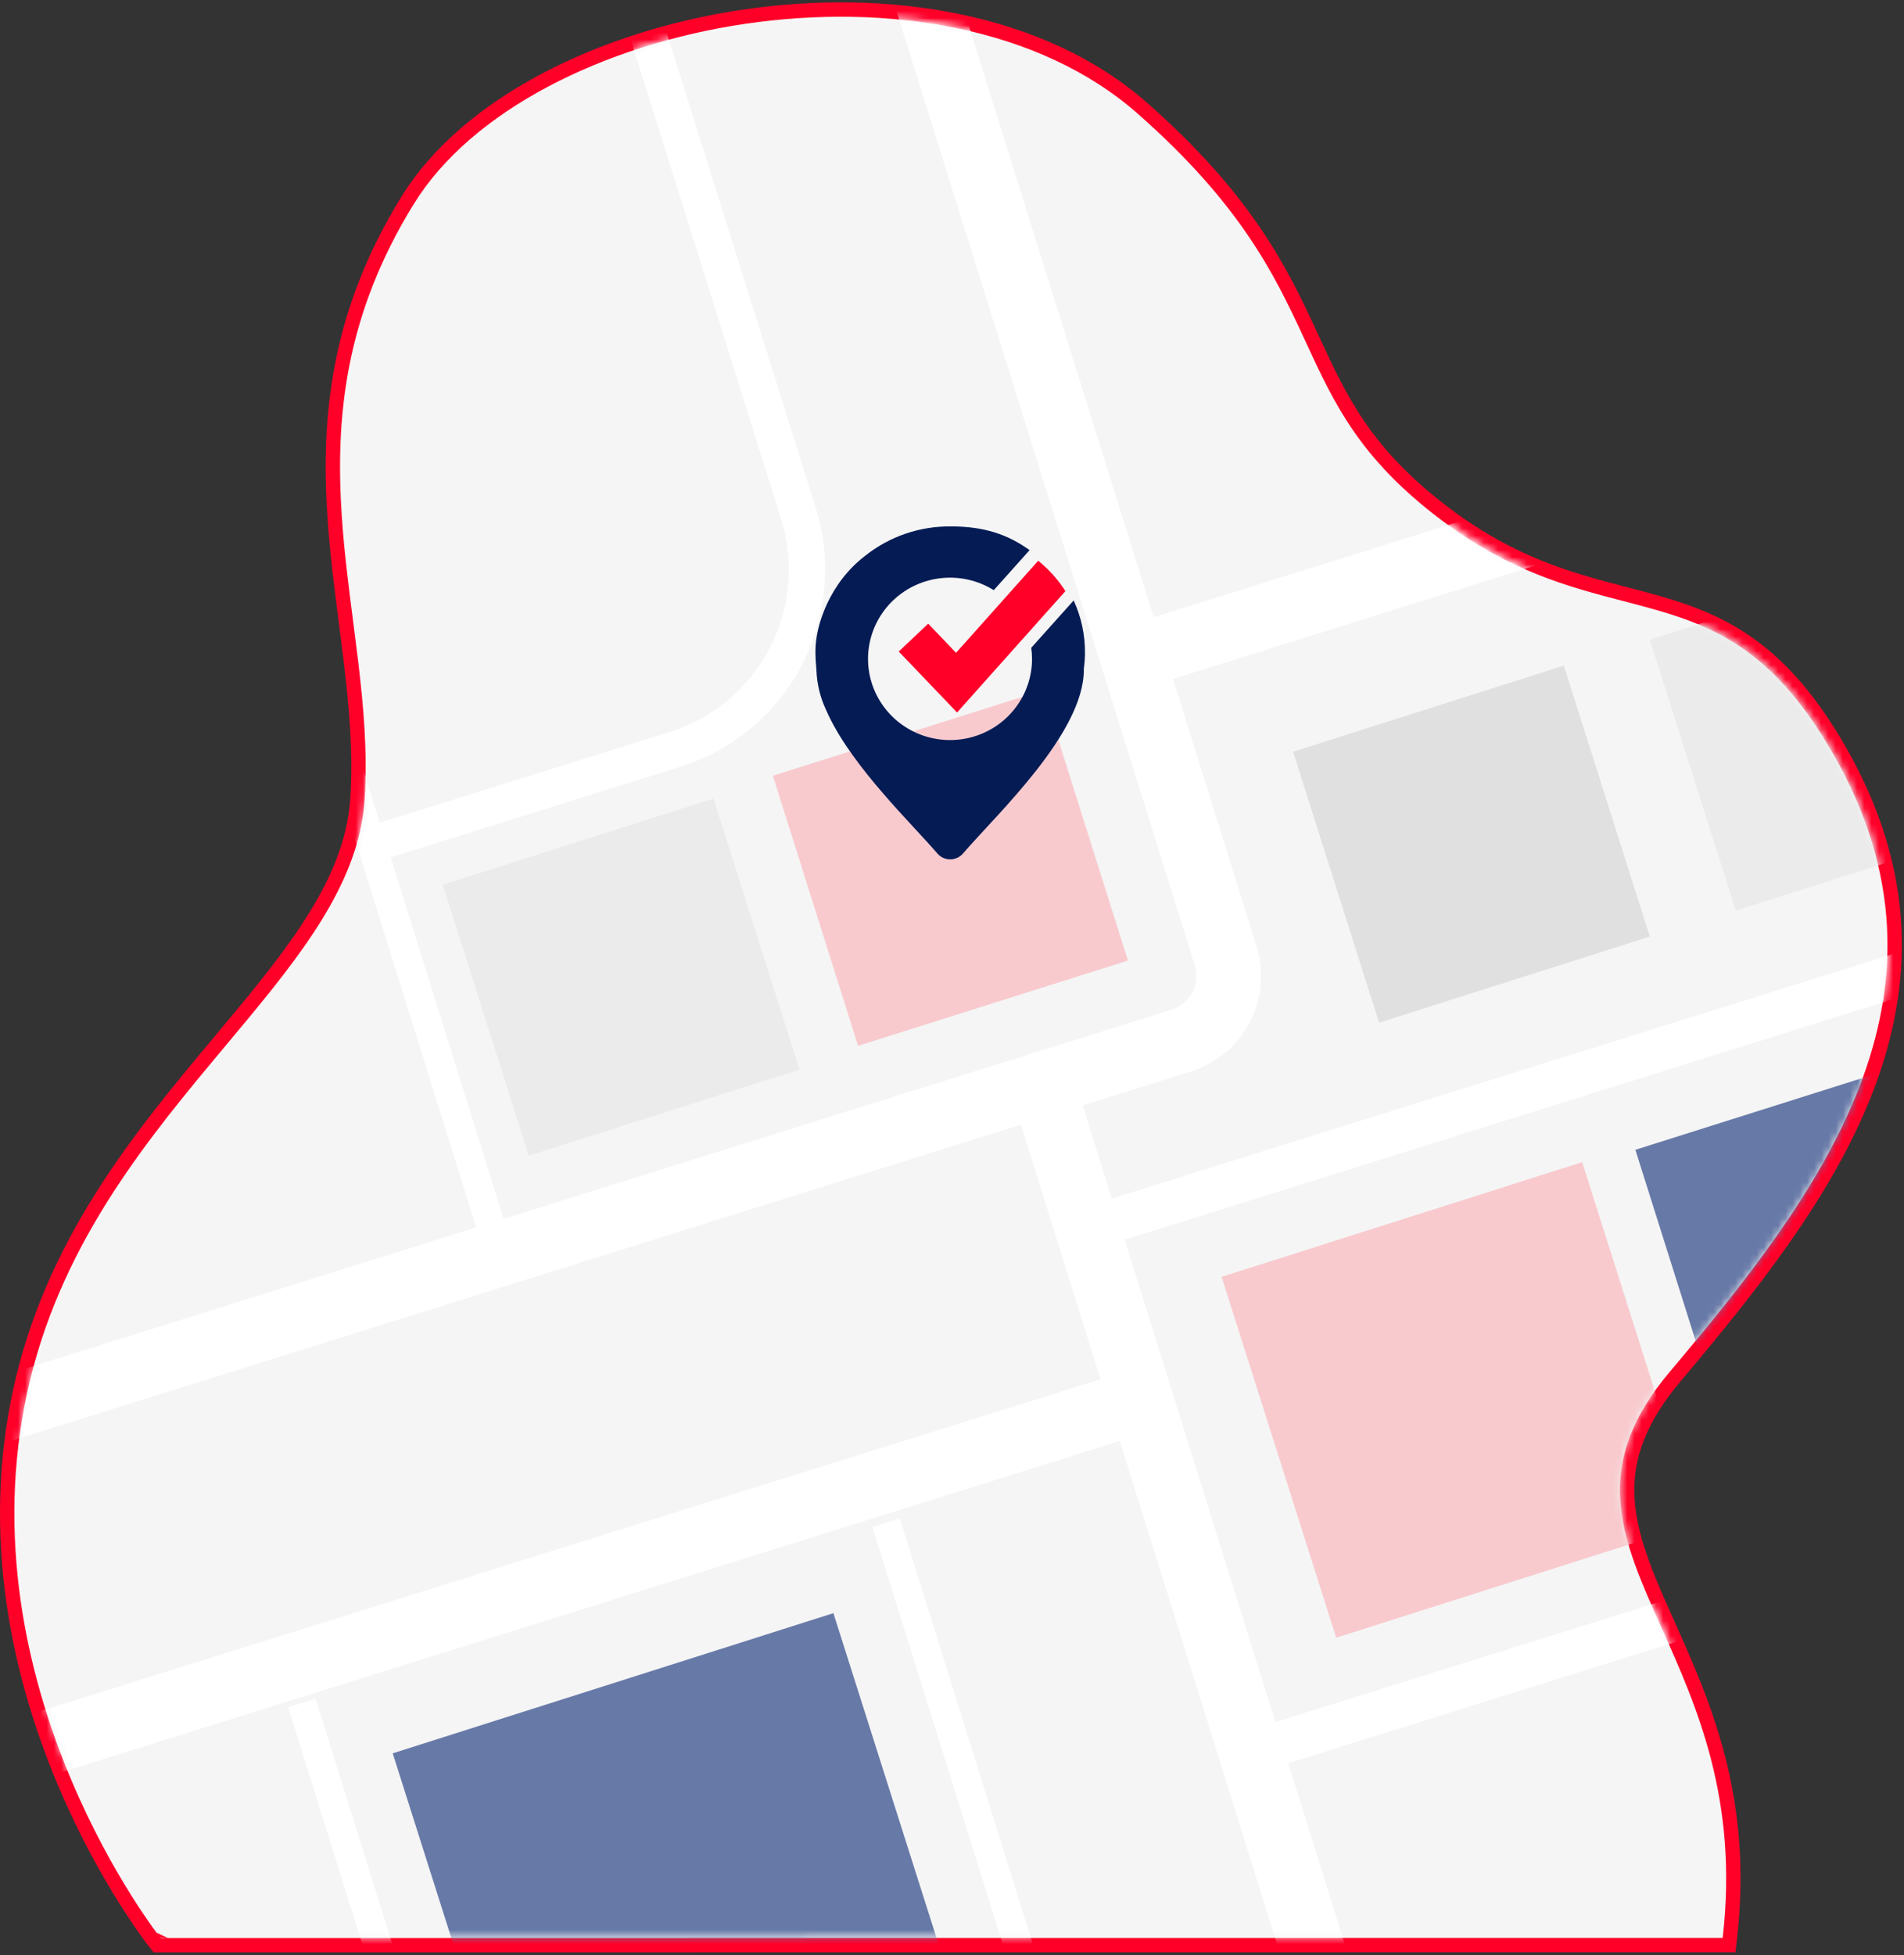 <svg width="265" height="272" viewBox="0 0 265 272" fill="none" xmlns="http://www.w3.org/2000/svg">
<rect x="0" y="0" width="265" height="272" fill="#333333" stroke="none"/>
<path d="M21.561 270.252L21.862 270.631L22.345 270.631L239.763 270.614L240.653 270.614L240.756 269.729C243.017 250.275 237.08 237.028 232.2 226.136C231.801 225.246 231.409 224.372 231.03 223.512C228.507 217.793 226.566 212.779 226.467 207.716C226.368 202.717 228.069 197.554 233.109 191.571C243.426 179.322 254.078 166.111 259.681 151.689C265.31 137.199 265.844 121.482 255.966 104.319C251.993 97.41 247.986 92.948 243.812 89.889C239.638 86.83 235.355 85.217 230.911 83.933C229.354 83.483 227.78 83.073 226.179 82.657C218.639 80.694 210.532 78.584 201.102 71.47C190.013 63.104 186.574 55.663 182.671 47.219C182.557 46.974 182.443 46.727 182.329 46.48C178.233 37.634 173.428 27.763 158.989 15.047L158.988 15.046C144.975 2.725 123.466 -0.608 103.561 2.327C83.675 5.258 65.014 14.502 56.782 27.791L56.781 27.791C46.955 43.67 45.652 58.178 46.575 71.911C46.911 76.915 47.546 81.84 48.169 86.672C48.397 88.439 48.623 90.194 48.832 91.935C49.617 98.464 50.172 104.847 49.749 111.209C49.334 117.427 46.743 123.229 42.877 129.113C39.527 134.212 35.269 139.303 30.719 144.742C30.009 145.591 29.291 146.449 28.569 147.316C17.913 160.116 6.354 174.905 2.428 195.389C-1.494 215.859 3.304 234.581 9.052 248.151C11.928 254.941 15.048 260.456 17.451 264.276C18.652 266.187 19.675 267.675 20.4 268.689C20.763 269.195 21.051 269.583 21.249 269.846C21.348 269.977 21.425 270.078 21.478 270.146C21.504 270.18 21.525 270.206 21.539 270.223L21.555 270.244L21.559 270.25L21.561 270.251C21.561 270.252 21.561 270.252 22.345 269.631L21.561 270.252Z" fill="#F5F5F5" stroke="#FF0029" stroke-width="2"/>
<path d="M217.652 92.605L179.97 104.586L191.945 142.287L229.626 130.306L217.652 92.605Z" fill="#E0E0E0"/>
<path d="M145.127 96.058L107.566 107.926L119.427 145.507L156.989 133.639L145.127 96.058Z" fill="#F8CACE"/>
<path d="M99.303 111.109L61.622 123.09L73.597 160.791L111.278 148.809L99.303 111.109Z" fill="#EBEBEB"/>
<mask id="mask0" mask-type="alpha" maskUnits="userSpaceOnUse" x="2" y="2" width="261" height="268">
<path d="M22.478 269.44C22.478 269.44 -4.202 235.805 3.543 195.385C11.289 154.966 49.158 136.917 50.879 111.084C52.6 85.251 38.4 59.419 57.764 28.126C73.79 2.259 131.04 -8.505 158.461 15.606C187.051 40.784 177.395 54.545 200.633 72.077C223.87 89.609 239.551 77.364 255.232 104.626C274.649 138.364 253.132 166.212 232.477 190.735C211.821 215.259 244.715 227.952 239.895 269.422L22.478 269.44Z" fill="#EBEBEB"/>
</mask>
<g mask="url(#mask0)">
<path d="M161.205 90.388L284.157 51.914" stroke="white" stroke-width="9" stroke-miterlimit="10"/>
<path d="M178.28 242.493L301.232 204.02" stroke="white" stroke-width="6" stroke-miterlimit="10"/>
<path d="M123.335 211.871L156.47 317.889" stroke="white" stroke-width="4" stroke-miterlimit="10"/>
<path d="M42.022 236.941L75.157 342.959" stroke="white" stroke-width="4" stroke-miterlimit="10"/>
<path d="M35.308 64.981L68.443 170.998" stroke="white" stroke-width="4" stroke-miterlimit="10"/>
<path d="M51.918 117.408L93.918 104.268C97.203 103.245 100.255 101.585 102.899 99.381C105.543 97.177 107.727 94.474 109.325 91.425C110.924 88.377 111.906 85.043 112.216 81.614C112.526 78.185 112.157 74.729 111.131 71.443L88.427 -0.906" stroke="white" stroke-width="5.06" stroke-miterlimit="10"/>
<path d="M152.374 170.638L275.326 132.164" stroke="white" stroke-width="6" stroke-miterlimit="10"/>
<path d="M-11.029 199.677L164.371 144.791C165.561 144.422 166.666 143.822 167.623 143.024C168.579 142.225 169.368 141.246 169.944 140.141C170.52 139.036 170.872 137.828 170.979 136.587C171.086 135.345 170.947 134.095 170.568 132.908L102.835 -83.727" stroke="white" stroke-width="9" stroke-miterlimit="10"/>
<path d="M-12.183 248.345L159.018 194.785" stroke="white" stroke-width="9" stroke-miterlimit="10"/>
<path d="M201.518 331.478L145.231 151.406" stroke="white" stroke-width="9" stroke-miterlimit="10"/>
<path d="M220.205 161.689L170.023 177.645L185.971 227.852L236.152 211.896L220.205 161.689Z" fill="#F8CACE"/>
<path d="M277.633 144.164L227.611 159.969L243.407 210.016L293.429 194.212L277.633 144.164Z" fill="#6779A7"/>
<path d="M115.993 224.435L54.657 243.938L74.149 305.306L135.486 285.803L115.993 224.435Z" fill="#6779A7"/>
<path d="M267.301 77.011L229.62 88.992L241.595 126.693L279.276 114.712L267.301 77.011Z" fill="#EBEBEB"/>
</g>
<path fill-rule="evenodd" clip-rule="evenodd" d="M151.008 90.96C151.043 88.401 150.505 85.867 149.434 83.538L143.527 90.129C143.597 90.628 143.635 91.131 143.64 91.634C143.647 94.141 142.812 96.58 141.265 98.565C139.719 100.551 137.549 101.971 135.097 102.602C132.646 103.233 130.052 103.038 127.724 102.049C125.397 101.06 123.468 99.333 122.24 97.14C121.013 94.946 120.558 92.411 120.947 89.933C121.336 87.456 122.546 85.176 124.387 83.454C126.228 81.733 128.595 80.666 131.117 80.422C133.638 80.178 136.169 80.771 138.312 82.109L143.299 76.539C140.27 74.355 136.938 73.241 132.448 73.241C128.083 73.168 123.831 74.609 120.428 77.316C115.51 81.064 113.493 86.954 113.493 90.569C113.493 91.468 113.547 92.336 113.628 93.181C113.691 95.096 114.14 96.978 114.948 98.719C115.067 99.002 115.197 99.254 115.332 99.559C118.826 106.868 126.795 114.488 130.414 118.686C130.633 118.959 130.912 119.18 131.229 119.331C131.547 119.483 131.895 119.562 132.248 119.562C132.6 119.562 132.948 119.483 133.266 119.331C133.584 119.18 133.862 118.959 134.082 118.686C138.777 113.235 150.851 101.99 150.851 93.181C150.851 93.118 150.851 93.059 150.851 93C150.947 92.324 150.999 91.642 151.008 90.96Z" fill="#041B54"/>
<path fill-rule="evenodd" clip-rule="evenodd" d="M129.189 86.77L125.088 90.645L133.205 99.13L148.281 82.244C147.425 80.895 146.385 79.671 145.19 78.606C144.963 78.395 144.73 78.212 144.502 78.012L133.062 90.824L129.189 86.77Z" fill="#FF0029"/>
</svg>
